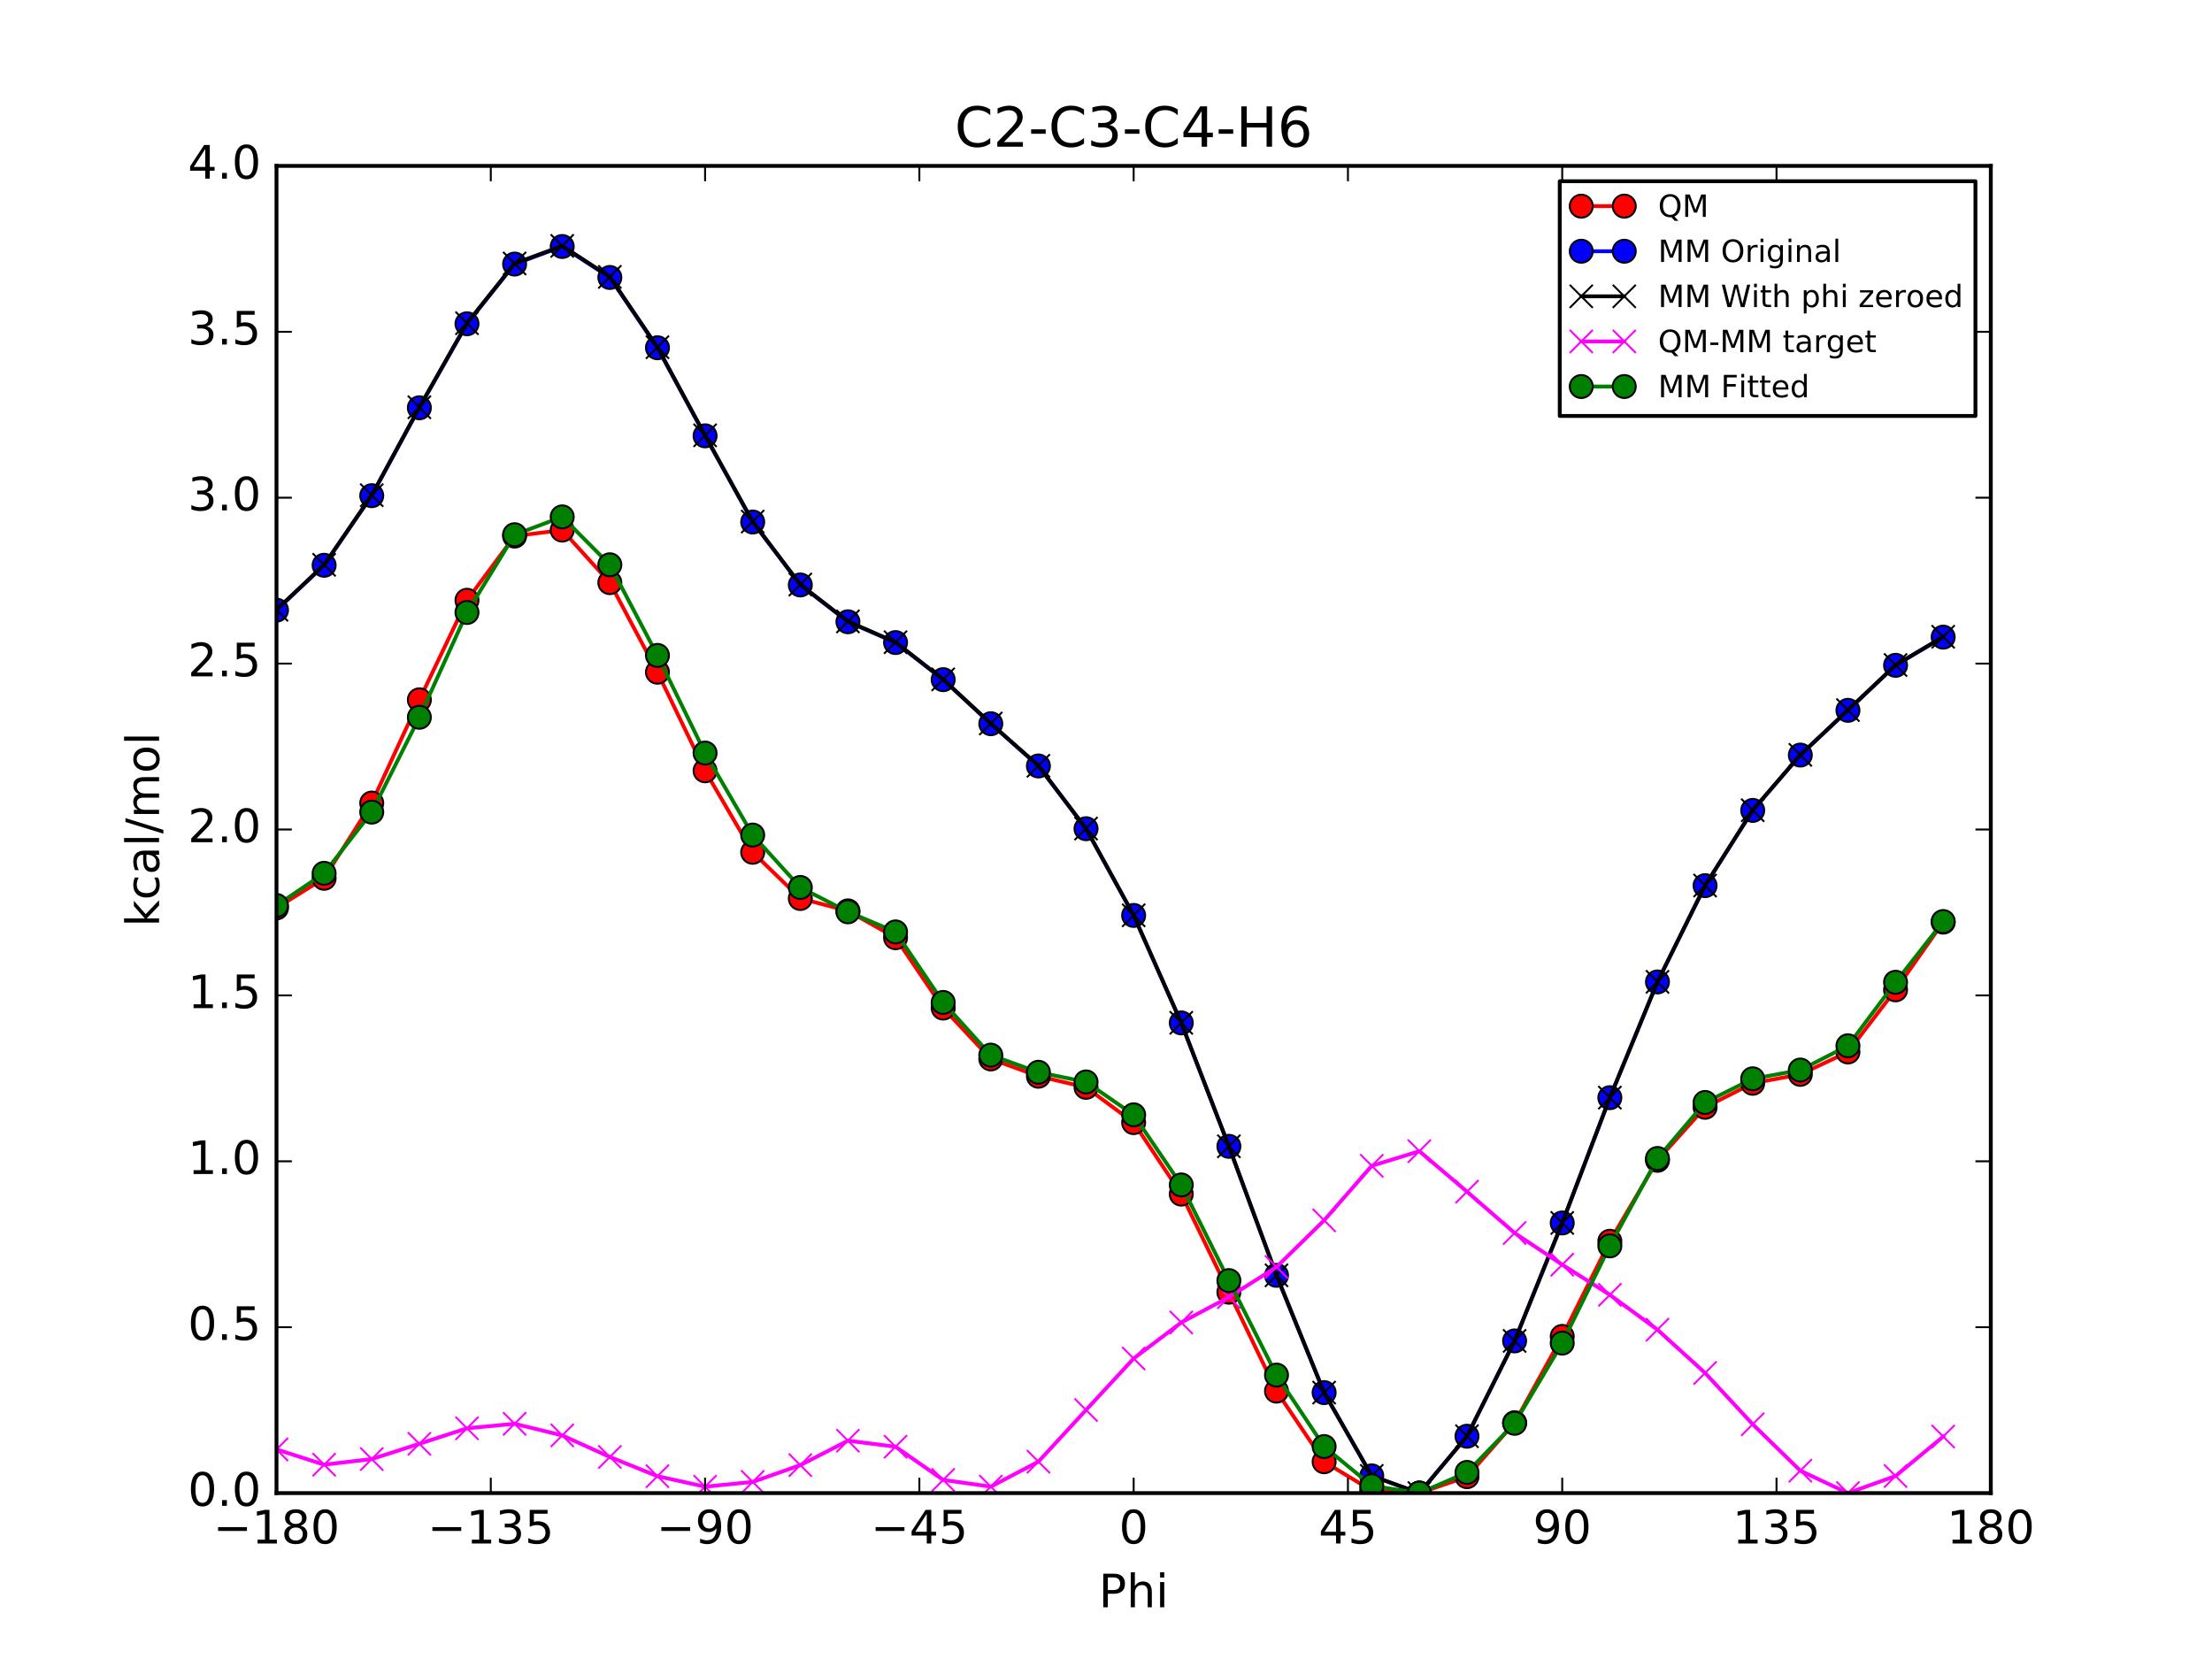 <?xml version="1.0" encoding="utf-8" standalone="no"?>
<!DOCTYPE svg PUBLIC "-//W3C//DTD SVG 1.1//EN"
  "http://www.w3.org/Graphics/SVG/1.1/DTD/svg11.dtd">
<!-- Created with matplotlib (http://matplotlib.org/) -->
<svg height="432pt" version="1.1" viewBox="0 0 576 432" width="576pt" xmlns="http://www.w3.org/2000/svg" xmlns:xlink="http://www.w3.org/1999/xlink">
 <defs>
  <style type="text/css">
*{stroke-linecap:butt;stroke-linejoin:round;stroke-miterlimit:100000;}
  </style>
 </defs>
 <g id="figure_1">
  <g id="patch_1">
   <path d="M 0 432 
L 576 432 
L 576 0 
L 0 0 
z
" style="fill:#ffffff;"/>
  </g>
  <g id="axes_1">
   <g id="patch_2">
    <path d="M 72 388.8 
L 518.4 388.8 
L 518.4 43.2 
L 72 43.2 
z
" style="fill:#ffffff;"/>
   </g>
   <g id="line2d_1">
    <path clip-path="url(#p6857ada7e8)" d="M 71.999 236.424 
L 84.4 228.704 
L 96.8 209.115 
L 109.2 182.234 
L 121.6 156.31 
L 134 139.591 
L 146.4 138.034 
L 158.8 151.715 
L 171.2 175.04 
L 183.6 200.711 
L 196 221.931 
L 208.4 233.958 
L 220.8 237.19 
L 233.2 244.181 
L 245.6 262.503 
L 258 275.743 
L 270.4 280.246 
L 282.8 283.141 
L 295.199 292.324 
L 307.6 310.942 
L 320 336.484 
L 332.4 362.245 
L 344.8 380.635 
L 357.2 388.127 
L 369.6 388.8 
L 382 384.526 
L 394.4 370.476 
L 406.8 347.998 
L 419.2 323.221 
L 431.6 302.143 
L 444 288.335 
L 456.4 282.082 
L 468.8 279.761 
L 481.2 273.932 
L 493.6 257.753 
L 506 240.118 
" style="fill:none;stroke:#ff0000;stroke-linecap:square;"/>
    <defs>
     <path d="M 0 3 
C 0.796 3 1.559 2.684 2.121 2.121 
C 2.684 1.559 3 0.796 3 0 
C 3 -0.796 2.684 -1.559 2.121 -2.121 
C 1.559 -2.684 0.796 -3 0 -3 
C -0.796 -3 -1.559 -2.684 -2.121 -2.121 
C -2.684 -1.559 -3 -0.796 -3 0 
C -3 0.796 -2.684 1.559 -2.121 2.121 
C -1.559 2.684 -0.796 3 0 3 
z
" id="m12af36d424" style="stroke:#000000;stroke-width:0.5;"/>
    </defs>
    <g clip-path="url(#p6857ada7e8)">
     <use style="fill:#ff0000;stroke:#000000;stroke-width:0.5;" x="71.999" xlink:href="#m12af36d424" y="236.424"/>
     <use style="fill:#ff0000;stroke:#000000;stroke-width:0.5;" x="84.4" xlink:href="#m12af36d424" y="228.704"/>
     <use style="fill:#ff0000;stroke:#000000;stroke-width:0.5;" x="96.8" xlink:href="#m12af36d424" y="209.115"/>
     <use style="fill:#ff0000;stroke:#000000;stroke-width:0.5;" x="109.2" xlink:href="#m12af36d424" y="182.234"/>
     <use style="fill:#ff0000;stroke:#000000;stroke-width:0.5;" x="121.6" xlink:href="#m12af36d424" y="156.31"/>
     <use style="fill:#ff0000;stroke:#000000;stroke-width:0.5;" x="134" xlink:href="#m12af36d424" y="139.591"/>
     <use style="fill:#ff0000;stroke:#000000;stroke-width:0.5;" x="146.4" xlink:href="#m12af36d424" y="138.034"/>
     <use style="fill:#ff0000;stroke:#000000;stroke-width:0.5;" x="158.8" xlink:href="#m12af36d424" y="151.715"/>
     <use style="fill:#ff0000;stroke:#000000;stroke-width:0.5;" x="171.2" xlink:href="#m12af36d424" y="175.04"/>
     <use style="fill:#ff0000;stroke:#000000;stroke-width:0.5;" x="183.6" xlink:href="#m12af36d424" y="200.711"/>
     <use style="fill:#ff0000;stroke:#000000;stroke-width:0.5;" x="196" xlink:href="#m12af36d424" y="221.931"/>
     <use style="fill:#ff0000;stroke:#000000;stroke-width:0.5;" x="208.4" xlink:href="#m12af36d424" y="233.958"/>
     <use style="fill:#ff0000;stroke:#000000;stroke-width:0.5;" x="220.8" xlink:href="#m12af36d424" y="237.19"/>
     <use style="fill:#ff0000;stroke:#000000;stroke-width:0.5;" x="233.2" xlink:href="#m12af36d424" y="244.181"/>
     <use style="fill:#ff0000;stroke:#000000;stroke-width:0.5;" x="245.6" xlink:href="#m12af36d424" y="262.503"/>
     <use style="fill:#ff0000;stroke:#000000;stroke-width:0.5;" x="258" xlink:href="#m12af36d424" y="275.743"/>
     <use style="fill:#ff0000;stroke:#000000;stroke-width:0.5;" x="270.4" xlink:href="#m12af36d424" y="280.246"/>
     <use style="fill:#ff0000;stroke:#000000;stroke-width:0.5;" x="282.8" xlink:href="#m12af36d424" y="283.141"/>
     <use style="fill:#ff0000;stroke:#000000;stroke-width:0.5;" x="295.199" xlink:href="#m12af36d424" y="292.324"/>
     <use style="fill:#ff0000;stroke:#000000;stroke-width:0.5;" x="307.6" xlink:href="#m12af36d424" y="310.942"/>
     <use style="fill:#ff0000;stroke:#000000;stroke-width:0.5;" x="320" xlink:href="#m12af36d424" y="336.484"/>
     <use style="fill:#ff0000;stroke:#000000;stroke-width:0.5;" x="332.4" xlink:href="#m12af36d424" y="362.245"/>
     <use style="fill:#ff0000;stroke:#000000;stroke-width:0.5;" x="344.8" xlink:href="#m12af36d424" y="380.635"/>
     <use style="fill:#ff0000;stroke:#000000;stroke-width:0.5;" x="357.2" xlink:href="#m12af36d424" y="388.127"/>
     <use style="fill:#ff0000;stroke:#000000;stroke-width:0.5;" x="369.6" xlink:href="#m12af36d424" y="388.8"/>
     <use style="fill:#ff0000;stroke:#000000;stroke-width:0.5;" x="382" xlink:href="#m12af36d424" y="384.526"/>
     <use style="fill:#ff0000;stroke:#000000;stroke-width:0.5;" x="394.4" xlink:href="#m12af36d424" y="370.476"/>
     <use style="fill:#ff0000;stroke:#000000;stroke-width:0.5;" x="406.8" xlink:href="#m12af36d424" y="347.998"/>
     <use style="fill:#ff0000;stroke:#000000;stroke-width:0.5;" x="419.2" xlink:href="#m12af36d424" y="323.221"/>
     <use style="fill:#ff0000;stroke:#000000;stroke-width:0.5;" x="431.6" xlink:href="#m12af36d424" y="302.143"/>
     <use style="fill:#ff0000;stroke:#000000;stroke-width:0.5;" x="444" xlink:href="#m12af36d424" y="288.335"/>
     <use style="fill:#ff0000;stroke:#000000;stroke-width:0.5;" x="456.4" xlink:href="#m12af36d424" y="282.082"/>
     <use style="fill:#ff0000;stroke:#000000;stroke-width:0.5;" x="468.8" xlink:href="#m12af36d424" y="279.761"/>
     <use style="fill:#ff0000;stroke:#000000;stroke-width:0.5;" x="481.2" xlink:href="#m12af36d424" y="273.932"/>
     <use style="fill:#ff0000;stroke:#000000;stroke-width:0.5;" x="493.6" xlink:href="#m12af36d424" y="257.753"/>
     <use style="fill:#ff0000;stroke:#000000;stroke-width:0.5;" x="506" xlink:href="#m12af36d424" y="240.118"/>
    </g>
   </g>
   <g id="line2d_2">
    <path clip-path="url(#p6857ada7e8)" d="M 71.999 158.877 
L 84.4 147.194 
L 96.8 129.076 
L 109.2 106.185 
L 121.6 84.309 
L 134 68.763 
L 146.4 64.187 
L 158.8 72.25 
L 171.2 90.557 
L 183.6 113.489 
L 196 135.933 
L 208.4 152.324 
L 220.8 161.91 
L 233.2 167.32 
L 245.6 176.982 
L 258 188.457 
L 270.4 199.457 
L 282.8 215.797 
L 295.199 238.377 
L 307.6 266.362 
L 320 298.502 
L 332.4 332.095 
L 344.8 362.63 
L 357.2 384.318 
L 369.6 388.8 
L 382 373.989 
L 394.4 349.173 
L 406.8 318.459 
L 419.2 285.837 
L 431.6 255.695 
L 444 230.623 
L 456.4 211.028 
L 468.8 196.623 
L 481.2 184.969 
L 493.6 173.248 
L 506 165.907 
" style="fill:none;stroke:#0000ff;stroke-linecap:square;"/>
    <defs>
     <path d="M 0 3 
C 0.796 3 1.559 2.684 2.121 2.121 
C 2.684 1.559 3 0.796 3 0 
C 3 -0.796 2.684 -1.559 2.121 -2.121 
C 1.559 -2.684 0.796 -3 0 -3 
C -0.796 -3 -1.559 -2.684 -2.121 -2.121 
C -2.684 -1.559 -3 -0.796 -3 0 
C -3 0.796 -2.684 1.559 -2.121 2.121 
C -1.559 2.684 -0.796 3 0 3 
z
" id="m4857d97aee" style="stroke:#000000;stroke-width:0.5;"/>
    </defs>
    <g clip-path="url(#p6857ada7e8)">
     <use style="fill:#0000ff;stroke:#000000;stroke-width:0.5;" x="71.999" xlink:href="#m4857d97aee" y="158.877"/>
     <use style="fill:#0000ff;stroke:#000000;stroke-width:0.5;" x="84.4" xlink:href="#m4857d97aee" y="147.194"/>
     <use style="fill:#0000ff;stroke:#000000;stroke-width:0.5;" x="96.8" xlink:href="#m4857d97aee" y="129.076"/>
     <use style="fill:#0000ff;stroke:#000000;stroke-width:0.5;" x="109.2" xlink:href="#m4857d97aee" y="106.185"/>
     <use style="fill:#0000ff;stroke:#000000;stroke-width:0.5;" x="121.6" xlink:href="#m4857d97aee" y="84.309"/>
     <use style="fill:#0000ff;stroke:#000000;stroke-width:0.5;" x="134" xlink:href="#m4857d97aee" y="68.763"/>
     <use style="fill:#0000ff;stroke:#000000;stroke-width:0.5;" x="146.4" xlink:href="#m4857d97aee" y="64.187"/>
     <use style="fill:#0000ff;stroke:#000000;stroke-width:0.5;" x="158.8" xlink:href="#m4857d97aee" y="72.25"/>
     <use style="fill:#0000ff;stroke:#000000;stroke-width:0.5;" x="171.2" xlink:href="#m4857d97aee" y="90.557"/>
     <use style="fill:#0000ff;stroke:#000000;stroke-width:0.5;" x="183.6" xlink:href="#m4857d97aee" y="113.489"/>
     <use style="fill:#0000ff;stroke:#000000;stroke-width:0.5;" x="196" xlink:href="#m4857d97aee" y="135.933"/>
     <use style="fill:#0000ff;stroke:#000000;stroke-width:0.5;" x="208.4" xlink:href="#m4857d97aee" y="152.324"/>
     <use style="fill:#0000ff;stroke:#000000;stroke-width:0.5;" x="220.8" xlink:href="#m4857d97aee" y="161.91"/>
     <use style="fill:#0000ff;stroke:#000000;stroke-width:0.5;" x="233.2" xlink:href="#m4857d97aee" y="167.32"/>
     <use style="fill:#0000ff;stroke:#000000;stroke-width:0.5;" x="245.6" xlink:href="#m4857d97aee" y="176.982"/>
     <use style="fill:#0000ff;stroke:#000000;stroke-width:0.5;" x="258" xlink:href="#m4857d97aee" y="188.457"/>
     <use style="fill:#0000ff;stroke:#000000;stroke-width:0.5;" x="270.4" xlink:href="#m4857d97aee" y="199.457"/>
     <use style="fill:#0000ff;stroke:#000000;stroke-width:0.5;" x="282.8" xlink:href="#m4857d97aee" y="215.797"/>
     <use style="fill:#0000ff;stroke:#000000;stroke-width:0.5;" x="295.199" xlink:href="#m4857d97aee" y="238.377"/>
     <use style="fill:#0000ff;stroke:#000000;stroke-width:0.5;" x="307.6" xlink:href="#m4857d97aee" y="266.362"/>
     <use style="fill:#0000ff;stroke:#000000;stroke-width:0.5;" x="320" xlink:href="#m4857d97aee" y="298.502"/>
     <use style="fill:#0000ff;stroke:#000000;stroke-width:0.5;" x="332.4" xlink:href="#m4857d97aee" y="332.095"/>
     <use style="fill:#0000ff;stroke:#000000;stroke-width:0.5;" x="344.8" xlink:href="#m4857d97aee" y="362.63"/>
     <use style="fill:#0000ff;stroke:#000000;stroke-width:0.5;" x="357.2" xlink:href="#m4857d97aee" y="384.318"/>
     <use style="fill:#0000ff;stroke:#000000;stroke-width:0.5;" x="369.6" xlink:href="#m4857d97aee" y="388.8"/>
     <use style="fill:#0000ff;stroke:#000000;stroke-width:0.5;" x="382" xlink:href="#m4857d97aee" y="373.989"/>
     <use style="fill:#0000ff;stroke:#000000;stroke-width:0.5;" x="394.4" xlink:href="#m4857d97aee" y="349.173"/>
     <use style="fill:#0000ff;stroke:#000000;stroke-width:0.5;" x="406.8" xlink:href="#m4857d97aee" y="318.459"/>
     <use style="fill:#0000ff;stroke:#000000;stroke-width:0.5;" x="419.2" xlink:href="#m4857d97aee" y="285.837"/>
     <use style="fill:#0000ff;stroke:#000000;stroke-width:0.5;" x="431.6" xlink:href="#m4857d97aee" y="255.695"/>
     <use style="fill:#0000ff;stroke:#000000;stroke-width:0.5;" x="444" xlink:href="#m4857d97aee" y="230.623"/>
     <use style="fill:#0000ff;stroke:#000000;stroke-width:0.5;" x="456.4" xlink:href="#m4857d97aee" y="211.028"/>
     <use style="fill:#0000ff;stroke:#000000;stroke-width:0.5;" x="468.8" xlink:href="#m4857d97aee" y="196.623"/>
     <use style="fill:#0000ff;stroke:#000000;stroke-width:0.5;" x="481.2" xlink:href="#m4857d97aee" y="184.969"/>
     <use style="fill:#0000ff;stroke:#000000;stroke-width:0.5;" x="493.6" xlink:href="#m4857d97aee" y="173.248"/>
     <use style="fill:#0000ff;stroke:#000000;stroke-width:0.5;" x="506" xlink:href="#m4857d97aee" y="165.907"/>
    </g>
   </g>
   <g id="line2d_3">
    <path clip-path="url(#p6857ada7e8)" d="M 71.999 158.771 
L 84.4 147.075 
L 96.8 128.946 
L 109.2 106.044 
L 121.6 84.158 
L 134 68.607 
L 146.4 64.031 
L 158.8 72.098 
L 171.2 90.412 
L 183.6 113.355 
L 196 135.81 
L 208.4 152.212 
L 220.8 161.808 
L 233.2 167.229 
L 245.6 176.905 
L 258 188.392 
L 270.4 199.402 
L 282.8 215.751 
L 295.199 238.341 
L 307.6 266.338 
L 320 298.488 
L 332.4 332.089 
L 344.8 362.63 
L 357.2 384.318 
L 369.6 388.8 
L 382 373.988 
L 394.4 349.168 
L 406.8 318.447 
L 419.2 285.817 
L 431.6 255.665 
L 444 230.584 
L 456.4 210.98 
L 468.8 196.566 
L 481.2 184.902 
L 493.6 173.168 
L 506 165.813 
" style="fill:none;stroke:#000000;stroke-linecap:square;"/>
    <defs>
     <path d="M -3 3 
L 3 -3 
M -3 -3 
L 3 3 
" id="mc9aec2f79c" style="stroke:#000000;stroke-width:0.5;"/>
    </defs>
    <g clip-path="url(#p6857ada7e8)">
     <use style="stroke:#000000;stroke-width:0.5;" x="71.999" xlink:href="#mc9aec2f79c" y="158.771"/>
     <use style="stroke:#000000;stroke-width:0.5;" x="84.4" xlink:href="#mc9aec2f79c" y="147.075"/>
     <use style="stroke:#000000;stroke-width:0.5;" x="96.8" xlink:href="#mc9aec2f79c" y="128.946"/>
     <use style="stroke:#000000;stroke-width:0.5;" x="109.2" xlink:href="#mc9aec2f79c" y="106.044"/>
     <use style="stroke:#000000;stroke-width:0.5;" x="121.6" xlink:href="#mc9aec2f79c" y="84.158"/>
     <use style="stroke:#000000;stroke-width:0.5;" x="134" xlink:href="#mc9aec2f79c" y="68.607"/>
     <use style="stroke:#000000;stroke-width:0.5;" x="146.4" xlink:href="#mc9aec2f79c" y="64.031"/>
     <use style="stroke:#000000;stroke-width:0.5;" x="158.8" xlink:href="#mc9aec2f79c" y="72.098"/>
     <use style="stroke:#000000;stroke-width:0.5;" x="171.2" xlink:href="#mc9aec2f79c" y="90.412"/>
     <use style="stroke:#000000;stroke-width:0.5;" x="183.6" xlink:href="#mc9aec2f79c" y="113.355"/>
     <use style="stroke:#000000;stroke-width:0.5;" x="196" xlink:href="#mc9aec2f79c" y="135.81"/>
     <use style="stroke:#000000;stroke-width:0.5;" x="208.4" xlink:href="#mc9aec2f79c" y="152.212"/>
     <use style="stroke:#000000;stroke-width:0.5;" x="220.8" xlink:href="#mc9aec2f79c" y="161.808"/>
     <use style="stroke:#000000;stroke-width:0.5;" x="233.2" xlink:href="#mc9aec2f79c" y="167.229"/>
     <use style="stroke:#000000;stroke-width:0.5;" x="245.6" xlink:href="#mc9aec2f79c" y="176.905"/>
     <use style="stroke:#000000;stroke-width:0.5;" x="258" xlink:href="#mc9aec2f79c" y="188.392"/>
     <use style="stroke:#000000;stroke-width:0.5;" x="270.4" xlink:href="#mc9aec2f79c" y="199.402"/>
     <use style="stroke:#000000;stroke-width:0.5;" x="282.8" xlink:href="#mc9aec2f79c" y="215.751"/>
     <use style="stroke:#000000;stroke-width:0.5;" x="295.199" xlink:href="#mc9aec2f79c" y="238.341"/>
     <use style="stroke:#000000;stroke-width:0.5;" x="307.6" xlink:href="#mc9aec2f79c" y="266.338"/>
     <use style="stroke:#000000;stroke-width:0.5;" x="320" xlink:href="#mc9aec2f79c" y="298.488"/>
     <use style="stroke:#000000;stroke-width:0.5;" x="332.4" xlink:href="#mc9aec2f79c" y="332.089"/>
     <use style="stroke:#000000;stroke-width:0.5;" x="344.8" xlink:href="#mc9aec2f79c" y="362.63"/>
     <use style="stroke:#000000;stroke-width:0.5;" x="357.2" xlink:href="#mc9aec2f79c" y="384.318"/>
     <use style="stroke:#000000;stroke-width:0.5;" x="369.6" xlink:href="#mc9aec2f79c" y="388.8"/>
     <use style="stroke:#000000;stroke-width:0.5;" x="382" xlink:href="#mc9aec2f79c" y="373.988"/>
     <use style="stroke:#000000;stroke-width:0.5;" x="394.4" xlink:href="#mc9aec2f79c" y="349.168"/>
     <use style="stroke:#000000;stroke-width:0.5;" x="406.8" xlink:href="#mc9aec2f79c" y="318.447"/>
     <use style="stroke:#000000;stroke-width:0.5;" x="419.2" xlink:href="#mc9aec2f79c" y="285.817"/>
     <use style="stroke:#000000;stroke-width:0.5;" x="431.6" xlink:href="#mc9aec2f79c" y="255.665"/>
     <use style="stroke:#000000;stroke-width:0.5;" x="444" xlink:href="#mc9aec2f79c" y="230.584"/>
     <use style="stroke:#000000;stroke-width:0.5;" x="456.4" xlink:href="#mc9aec2f79c" y="210.98"/>
     <use style="stroke:#000000;stroke-width:0.5;" x="468.8" xlink:href="#mc9aec2f79c" y="196.566"/>
     <use style="stroke:#000000;stroke-width:0.5;" x="481.2" xlink:href="#mc9aec2f79c" y="184.902"/>
     <use style="stroke:#000000;stroke-width:0.5;" x="493.6" xlink:href="#mc9aec2f79c" y="173.168"/>
     <use style="stroke:#000000;stroke-width:0.5;" x="506" xlink:href="#mc9aec2f79c" y="165.813"/>
    </g>
   </g>
   <g id="line2d_4">
    <path clip-path="url(#p6857ada7e8)" d="M 71.999 377.423 
L 84.4 381.399 
L 96.8 379.939 
L 109.2 375.961 
L 121.6 371.922 
L 134 370.753 
L 146.4 373.773 
L 158.8 379.387 
L 171.2 384.398 
L 183.6 387.126 
L 196 385.89 
L 208.4 381.516 
L 220.8 375.153 
L 233.2 376.722 
L 245.6 385.367 
L 258 387.121 
L 270.4 380.614 
L 282.8 367.16 
L 295.199 353.752 
L 307.6 344.375 
L 320 337.766 
L 332.4 329.926 
L 344.8 317.775 
L 357.2 303.579 
L 369.6 299.77 
L 382 310.308 
L 394.4 321.078 
L 406.8 329.321 
L 419.2 337.174 
L 431.6 346.249 
L 444 357.522 
L 456.4 370.872 
L 468.8 382.965 
L 481.2 388.8 
L 493.6 384.355 
L 506 374.075 
" style="fill:none;stroke:#ff00ff;stroke-linecap:square;"/>
    <defs>
     <path d="M -3 3 
L 3 -3 
M -3 -3 
L 3 3 
" id="m378af81db6" style="stroke:#ff00ff;stroke-width:0.5;"/>
    </defs>
    <g clip-path="url(#p6857ada7e8)">
     <use style="fill:#ff00ff;stroke:#ff00ff;stroke-width:0.5;" x="71.999" xlink:href="#m378af81db6" y="377.423"/>
     <use style="fill:#ff00ff;stroke:#ff00ff;stroke-width:0.5;" x="84.4" xlink:href="#m378af81db6" y="381.399"/>
     <use style="fill:#ff00ff;stroke:#ff00ff;stroke-width:0.5;" x="96.8" xlink:href="#m378af81db6" y="379.939"/>
     <use style="fill:#ff00ff;stroke:#ff00ff;stroke-width:0.5;" x="109.2" xlink:href="#m378af81db6" y="375.961"/>
     <use style="fill:#ff00ff;stroke:#ff00ff;stroke-width:0.5;" x="121.6" xlink:href="#m378af81db6" y="371.922"/>
     <use style="fill:#ff00ff;stroke:#ff00ff;stroke-width:0.5;" x="134" xlink:href="#m378af81db6" y="370.753"/>
     <use style="fill:#ff00ff;stroke:#ff00ff;stroke-width:0.5;" x="146.4" xlink:href="#m378af81db6" y="373.773"/>
     <use style="fill:#ff00ff;stroke:#ff00ff;stroke-width:0.5;" x="158.8" xlink:href="#m378af81db6" y="379.387"/>
     <use style="fill:#ff00ff;stroke:#ff00ff;stroke-width:0.5;" x="171.2" xlink:href="#m378af81db6" y="384.398"/>
     <use style="fill:#ff00ff;stroke:#ff00ff;stroke-width:0.5;" x="183.6" xlink:href="#m378af81db6" y="387.126"/>
     <use style="fill:#ff00ff;stroke:#ff00ff;stroke-width:0.5;" x="196" xlink:href="#m378af81db6" y="385.89"/>
     <use style="fill:#ff00ff;stroke:#ff00ff;stroke-width:0.5;" x="208.4" xlink:href="#m378af81db6" y="381.516"/>
     <use style="fill:#ff00ff;stroke:#ff00ff;stroke-width:0.5;" x="220.8" xlink:href="#m378af81db6" y="375.153"/>
     <use style="fill:#ff00ff;stroke:#ff00ff;stroke-width:0.5;" x="233.2" xlink:href="#m378af81db6" y="376.722"/>
     <use style="fill:#ff00ff;stroke:#ff00ff;stroke-width:0.5;" x="245.6" xlink:href="#m378af81db6" y="385.367"/>
     <use style="fill:#ff00ff;stroke:#ff00ff;stroke-width:0.5;" x="258" xlink:href="#m378af81db6" y="387.121"/>
     <use style="fill:#ff00ff;stroke:#ff00ff;stroke-width:0.5;" x="270.4" xlink:href="#m378af81db6" y="380.614"/>
     <use style="fill:#ff00ff;stroke:#ff00ff;stroke-width:0.5;" x="282.8" xlink:href="#m378af81db6" y="367.16"/>
     <use style="fill:#ff00ff;stroke:#ff00ff;stroke-width:0.5;" x="295.199" xlink:href="#m378af81db6" y="353.752"/>
     <use style="fill:#ff00ff;stroke:#ff00ff;stroke-width:0.5;" x="307.6" xlink:href="#m378af81db6" y="344.375"/>
     <use style="fill:#ff00ff;stroke:#ff00ff;stroke-width:0.5;" x="320" xlink:href="#m378af81db6" y="337.766"/>
     <use style="fill:#ff00ff;stroke:#ff00ff;stroke-width:0.5;" x="332.4" xlink:href="#m378af81db6" y="329.926"/>
     <use style="fill:#ff00ff;stroke:#ff00ff;stroke-width:0.5;" x="344.8" xlink:href="#m378af81db6" y="317.775"/>
     <use style="fill:#ff00ff;stroke:#ff00ff;stroke-width:0.5;" x="357.2" xlink:href="#m378af81db6" y="303.579"/>
     <use style="fill:#ff00ff;stroke:#ff00ff;stroke-width:0.5;" x="369.6" xlink:href="#m378af81db6" y="299.77"/>
     <use style="fill:#ff00ff;stroke:#ff00ff;stroke-width:0.5;" x="382" xlink:href="#m378af81db6" y="310.308"/>
     <use style="fill:#ff00ff;stroke:#ff00ff;stroke-width:0.5;" x="394.4" xlink:href="#m378af81db6" y="321.078"/>
     <use style="fill:#ff00ff;stroke:#ff00ff;stroke-width:0.5;" x="406.8" xlink:href="#m378af81db6" y="329.321"/>
     <use style="fill:#ff00ff;stroke:#ff00ff;stroke-width:0.5;" x="419.2" xlink:href="#m378af81db6" y="337.174"/>
     <use style="fill:#ff00ff;stroke:#ff00ff;stroke-width:0.5;" x="431.6" xlink:href="#m378af81db6" y="346.249"/>
     <use style="fill:#ff00ff;stroke:#ff00ff;stroke-width:0.5;" x="444" xlink:href="#m378af81db6" y="357.522"/>
     <use style="fill:#ff00ff;stroke:#ff00ff;stroke-width:0.5;" x="456.4" xlink:href="#m378af81db6" y="370.872"/>
     <use style="fill:#ff00ff;stroke:#ff00ff;stroke-width:0.5;" x="468.8" xlink:href="#m378af81db6" y="382.965"/>
     <use style="fill:#ff00ff;stroke:#ff00ff;stroke-width:0.5;" x="481.2" xlink:href="#m378af81db6" y="388.8"/>
     <use style="fill:#ff00ff;stroke:#ff00ff;stroke-width:0.5;" x="493.6" xlink:href="#m378af81db6" y="384.355"/>
     <use style="fill:#ff00ff;stroke:#ff00ff;stroke-width:0.5;" x="506" xlink:href="#m378af81db6" y="374.075"/>
    </g>
   </g>
   <g id="line2d_5">
    <path clip-path="url(#p6857ada7e8)" d="M 71.999 235.776 
L 84.4 227.408 
L 96.8 211.474 
L 109.2 186.777 
L 121.6 159.484 
L 134 139.24 
L 146.4 134.596 
L 158.8 147.068 
L 171.2 170.668 
L 183.6 196.093 
L 196 217.448 
L 208.4 231.095 
L 220.8 237.437 
L 233.2 242.666 
L 245.6 261.031 
L 258 274.755 
L 270.4 279.216 
L 282.8 281.733 
L 295.199 290.3 
L 307.6 308.556 
L 320 333.46 
L 332.4 358.072 
L 344.8 376.684 
L 357.2 386.89 
L 369.6 388.8 
L 382 383.414 
L 394.4 370.622 
L 406.8 349.739 
L 419.2 324.425 
L 431.6 301.664 
L 444 287.077 
L 456.4 280.919 
L 468.8 278.637 
L 481.2 272.316 
L 493.6 255.784 
L 506 239.967 
" style="fill:none;stroke:#008000;stroke-linecap:square;"/>
    <defs>
     <path d="M 0 3 
C 0.796 3 1.559 2.684 2.121 2.121 
C 2.684 1.559 3 0.796 3 0 
C 3 -0.796 2.684 -1.559 2.121 -2.121 
C 1.559 -2.684 0.796 -3 0 -3 
C -0.796 -3 -1.559 -2.684 -2.121 -2.121 
C -2.684 -1.559 -3 -0.796 -3 0 
C -3 0.796 -2.684 1.559 -2.121 2.121 
C -1.559 2.684 -0.796 3 0 3 
z
" id="m3c96feff74" style="stroke:#000000;stroke-width:0.5;"/>
    </defs>
    <g clip-path="url(#p6857ada7e8)">
     <use style="fill:#008000;stroke:#000000;stroke-width:0.5;" x="71.999" xlink:href="#m3c96feff74" y="235.776"/>
     <use style="fill:#008000;stroke:#000000;stroke-width:0.5;" x="84.4" xlink:href="#m3c96feff74" y="227.408"/>
     <use style="fill:#008000;stroke:#000000;stroke-width:0.5;" x="96.8" xlink:href="#m3c96feff74" y="211.474"/>
     <use style="fill:#008000;stroke:#000000;stroke-width:0.5;" x="109.2" xlink:href="#m3c96feff74" y="186.777"/>
     <use style="fill:#008000;stroke:#000000;stroke-width:0.5;" x="121.6" xlink:href="#m3c96feff74" y="159.484"/>
     <use style="fill:#008000;stroke:#000000;stroke-width:0.5;" x="134" xlink:href="#m3c96feff74" y="139.24"/>
     <use style="fill:#008000;stroke:#000000;stroke-width:0.5;" x="146.4" xlink:href="#m3c96feff74" y="134.596"/>
     <use style="fill:#008000;stroke:#000000;stroke-width:0.5;" x="158.8" xlink:href="#m3c96feff74" y="147.068"/>
     <use style="fill:#008000;stroke:#000000;stroke-width:0.5;" x="171.2" xlink:href="#m3c96feff74" y="170.668"/>
     <use style="fill:#008000;stroke:#000000;stroke-width:0.5;" x="183.6" xlink:href="#m3c96feff74" y="196.093"/>
     <use style="fill:#008000;stroke:#000000;stroke-width:0.5;" x="196" xlink:href="#m3c96feff74" y="217.448"/>
     <use style="fill:#008000;stroke:#000000;stroke-width:0.5;" x="208.4" xlink:href="#m3c96feff74" y="231.095"/>
     <use style="fill:#008000;stroke:#000000;stroke-width:0.5;" x="220.8" xlink:href="#m3c96feff74" y="237.437"/>
     <use style="fill:#008000;stroke:#000000;stroke-width:0.5;" x="233.2" xlink:href="#m3c96feff74" y="242.666"/>
     <use style="fill:#008000;stroke:#000000;stroke-width:0.5;" x="245.6" xlink:href="#m3c96feff74" y="261.031"/>
     <use style="fill:#008000;stroke:#000000;stroke-width:0.5;" x="258" xlink:href="#m3c96feff74" y="274.755"/>
     <use style="fill:#008000;stroke:#000000;stroke-width:0.5;" x="270.4" xlink:href="#m3c96feff74" y="279.216"/>
     <use style="fill:#008000;stroke:#000000;stroke-width:0.5;" x="282.8" xlink:href="#m3c96feff74" y="281.733"/>
     <use style="fill:#008000;stroke:#000000;stroke-width:0.5;" x="295.199" xlink:href="#m3c96feff74" y="290.3"/>
     <use style="fill:#008000;stroke:#000000;stroke-width:0.5;" x="307.6" xlink:href="#m3c96feff74" y="308.556"/>
     <use style="fill:#008000;stroke:#000000;stroke-width:0.5;" x="320" xlink:href="#m3c96feff74" y="333.46"/>
     <use style="fill:#008000;stroke:#000000;stroke-width:0.5;" x="332.4" xlink:href="#m3c96feff74" y="358.072"/>
     <use style="fill:#008000;stroke:#000000;stroke-width:0.5;" x="344.8" xlink:href="#m3c96feff74" y="376.684"/>
     <use style="fill:#008000;stroke:#000000;stroke-width:0.5;" x="357.2" xlink:href="#m3c96feff74" y="386.89"/>
     <use style="fill:#008000;stroke:#000000;stroke-width:0.5;" x="369.6" xlink:href="#m3c96feff74" y="388.8"/>
     <use style="fill:#008000;stroke:#000000;stroke-width:0.5;" x="382" xlink:href="#m3c96feff74" y="383.414"/>
     <use style="fill:#008000;stroke:#000000;stroke-width:0.5;" x="394.4" xlink:href="#m3c96feff74" y="370.622"/>
     <use style="fill:#008000;stroke:#000000;stroke-width:0.5;" x="406.8" xlink:href="#m3c96feff74" y="349.739"/>
     <use style="fill:#008000;stroke:#000000;stroke-width:0.5;" x="419.2" xlink:href="#m3c96feff74" y="324.425"/>
     <use style="fill:#008000;stroke:#000000;stroke-width:0.5;" x="431.6" xlink:href="#m3c96feff74" y="301.664"/>
     <use style="fill:#008000;stroke:#000000;stroke-width:0.5;" x="444" xlink:href="#m3c96feff74" y="287.077"/>
     <use style="fill:#008000;stroke:#000000;stroke-width:0.5;" x="456.4" xlink:href="#m3c96feff74" y="280.919"/>
     <use style="fill:#008000;stroke:#000000;stroke-width:0.5;" x="468.8" xlink:href="#m3c96feff74" y="278.637"/>
     <use style="fill:#008000;stroke:#000000;stroke-width:0.5;" x="481.2" xlink:href="#m3c96feff74" y="272.316"/>
     <use style="fill:#008000;stroke:#000000;stroke-width:0.5;" x="493.6" xlink:href="#m3c96feff74" y="255.784"/>
     <use style="fill:#008000;stroke:#000000;stroke-width:0.5;" x="506" xlink:href="#m3c96feff74" y="239.967"/>
    </g>
   </g>
   <g id="patch_3">
    <path d="M 72 43.2 
L 518.4 43.2 
" style="fill:none;stroke:#000000;stroke-linecap:square;stroke-linejoin:miter;"/>
   </g>
   <g id="patch_4">
    <path d="M 518.4 388.8 
L 518.4 43.2 
" style="fill:none;stroke:#000000;stroke-linecap:square;stroke-linejoin:miter;"/>
   </g>
   <g id="patch_5">
    <path d="M 72 388.8 
L 72 43.2 
" style="fill:none;stroke:#000000;stroke-linecap:square;stroke-linejoin:miter;"/>
   </g>
   <g id="patch_6">
    <path d="M 72 388.8 
L 518.4 388.8 
" style="fill:none;stroke:#000000;stroke-linecap:square;stroke-linejoin:miter;"/>
   </g>
   <g id="matplotlib.axis_1">
    <g id="xtick_1">
     <g id="line2d_6">
      <defs>
       <path d="M 0 0 
L 0 -4 
" id="mb0c92a8e16" style="stroke:#000000;stroke-width:0.5;"/>
      </defs>
      <g>
       <use style="stroke:#000000;stroke-width:0.5;" x="72.0" xlink:href="#mb0c92a8e16" y="388.8"/>
      </g>
     </g>
     <g id="line2d_7">
      <defs>
       <path d="M 0 0 
L 0 4 
" id="m1efdccd65a" style="stroke:#000000;stroke-width:0.5;"/>
      </defs>
      <g>
       <use style="stroke:#000000;stroke-width:0.5;" x="72.0" xlink:href="#m1efdccd65a" y="43.2"/>
      </g>
     </g>
     <g id="text_1">
      <!-- −180 -->
      <defs>
       <path d="M 10.594 35.5 
L 73.188 35.5 
L 73.188 27.203 
L 10.594 27.203 
z
" id="BitstreamVeraSans-Roman-2212"/>
       <path d="M 31.781 34.625 
Q 24.75 34.625 20.719 30.859 
Q 16.703 27.094 16.703 20.516 
Q 16.703 13.922 20.719 10.156 
Q 24.75 6.391 31.781 6.391 
Q 38.812 6.391 42.859 10.172 
Q 46.922 13.969 46.922 20.516 
Q 46.922 27.094 42.891 30.859 
Q 38.875 34.625 31.781 34.625 
M 21.922 38.812 
Q 15.578 40.375 12.031 44.719 
Q 8.5 49.078 8.5 55.328 
Q 8.5 64.062 14.719 69.141 
Q 20.953 74.219 31.781 74.219 
Q 42.672 74.219 48.875 69.141 
Q 55.078 64.062 55.078 55.328 
Q 55.078 49.078 51.531 44.719 
Q 48 40.375 41.703 38.812 
Q 48.828 37.156 52.797 32.312 
Q 56.781 27.484 56.781 20.516 
Q 56.781 9.906 50.312 4.234 
Q 43.844 -1.422 31.781 -1.422 
Q 19.734 -1.422 13.25 4.234 
Q 6.781 9.906 6.781 20.516 
Q 6.781 27.484 10.781 32.312 
Q 14.797 37.156 21.922 38.812 
M 18.312 54.391 
Q 18.312 48.734 21.844 45.562 
Q 25.391 42.391 31.781 42.391 
Q 38.141 42.391 41.719 45.562 
Q 45.312 48.734 45.312 54.391 
Q 45.312 60.062 41.719 63.234 
Q 38.141 66.406 31.781 66.406 
Q 25.391 66.406 21.844 63.234 
Q 18.312 60.062 18.312 54.391 
" id="BitstreamVeraSans-Roman-38"/>
       <path d="M 31.781 66.406 
Q 24.172 66.406 20.328 58.906 
Q 16.5 51.422 16.5 36.375 
Q 16.5 21.391 20.328 13.891 
Q 24.172 6.391 31.781 6.391 
Q 39.453 6.391 43.281 13.891 
Q 47.125 21.391 47.125 36.375 
Q 47.125 51.422 43.281 58.906 
Q 39.453 66.406 31.781 66.406 
M 31.781 74.219 
Q 44.047 74.219 50.516 64.516 
Q 56.984 54.828 56.984 36.375 
Q 56.984 17.969 50.516 8.266 
Q 44.047 -1.422 31.781 -1.422 
Q 19.531 -1.422 13.062 8.266 
Q 6.594 17.969 6.594 36.375 
Q 6.594 54.828 13.062 64.516 
Q 19.531 74.219 31.781 74.219 
" id="BitstreamVeraSans-Roman-30"/>
       <path d="M 12.406 8.297 
L 28.516 8.297 
L 28.516 63.922 
L 10.984 60.406 
L 10.984 69.391 
L 28.422 72.906 
L 38.281 72.906 
L 38.281 8.297 
L 54.391 8.297 
L 54.391 0 
L 12.406 0 
z
" id="BitstreamVeraSans-Roman-31"/>
      </defs>
      <g transform="translate(55.52 401.918)scale(0.12 -0.12)">
       <use xlink:href="#BitstreamVeraSans-Roman-2212"/>
       <use x="83.789" xlink:href="#BitstreamVeraSans-Roman-31"/>
       <use x="147.412" xlink:href="#BitstreamVeraSans-Roman-38"/>
       <use x="211.035" xlink:href="#BitstreamVeraSans-Roman-30"/>
      </g>
     </g>
    </g>
    <g id="xtick_2">
     <g id="line2d_8">
      <g>
       <use style="stroke:#000000;stroke-width:0.5;" x="127.8" xlink:href="#mb0c92a8e16" y="388.8"/>
      </g>
     </g>
     <g id="line2d_9">
      <g>
       <use style="stroke:#000000;stroke-width:0.5;" x="127.8" xlink:href="#m1efdccd65a" y="43.2"/>
      </g>
     </g>
     <g id="text_2">
      <!-- −135 -->
      <defs>
       <path d="M 40.578 39.312 
Q 47.656 37.797 51.625 33 
Q 55.609 28.219 55.609 21.188 
Q 55.609 10.406 48.188 4.484 
Q 40.766 -1.422 27.094 -1.422 
Q 22.516 -1.422 17.656 -0.516 
Q 12.797 0.391 7.625 2.203 
L 7.625 11.719 
Q 11.719 9.328 16.594 8.109 
Q 21.484 6.891 26.812 6.891 
Q 36.078 6.891 40.938 10.547 
Q 45.797 14.203 45.797 21.188 
Q 45.797 27.641 41.281 31.266 
Q 36.766 34.906 28.719 34.906 
L 20.219 34.906 
L 20.219 43.016 
L 29.109 43.016 
Q 36.375 43.016 40.234 45.922 
Q 44.094 48.828 44.094 54.297 
Q 44.094 59.906 40.109 62.906 
Q 36.141 65.922 28.719 65.922 
Q 24.656 65.922 20.016 65.031 
Q 15.375 64.156 9.812 62.312 
L 9.812 71.094 
Q 15.438 72.656 20.344 73.438 
Q 25.25 74.219 29.594 74.219 
Q 40.828 74.219 47.359 69.109 
Q 53.906 64.016 53.906 55.328 
Q 53.906 49.266 50.438 45.094 
Q 46.969 40.922 40.578 39.312 
" id="BitstreamVeraSans-Roman-33"/>
       <path d="M 10.797 72.906 
L 49.516 72.906 
L 49.516 64.594 
L 19.828 64.594 
L 19.828 46.734 
Q 21.969 47.469 24.109 47.828 
Q 26.266 48.188 28.422 48.188 
Q 40.625 48.188 47.75 41.5 
Q 54.891 34.812 54.891 23.391 
Q 54.891 11.625 47.562 5.094 
Q 40.234 -1.422 26.906 -1.422 
Q 22.312 -1.422 17.547 -0.641 
Q 12.797 0.141 7.719 1.703 
L 7.719 11.625 
Q 12.109 9.234 16.797 8.062 
Q 21.484 6.891 26.703 6.891 
Q 35.156 6.891 40.078 11.328 
Q 45.016 15.766 45.016 23.391 
Q 45.016 31 40.078 35.438 
Q 35.156 39.891 26.703 39.891 
Q 22.75 39.891 18.812 39.016 
Q 14.891 38.141 10.797 36.281 
z
" id="BitstreamVeraSans-Roman-35"/>
      </defs>
      <g transform="translate(111.32 401.918)scale(0.12 -0.12)">
       <use xlink:href="#BitstreamVeraSans-Roman-2212"/>
       <use x="83.789" xlink:href="#BitstreamVeraSans-Roman-31"/>
       <use x="147.412" xlink:href="#BitstreamVeraSans-Roman-33"/>
       <use x="211.035" xlink:href="#BitstreamVeraSans-Roman-35"/>
      </g>
     </g>
    </g>
    <g id="xtick_3">
     <g id="line2d_10">
      <g>
       <use style="stroke:#000000;stroke-width:0.5;" x="183.6" xlink:href="#mb0c92a8e16" y="388.8"/>
      </g>
     </g>
     <g id="line2d_11">
      <g>
       <use style="stroke:#000000;stroke-width:0.5;" x="183.6" xlink:href="#m1efdccd65a" y="43.2"/>
      </g>
     </g>
     <g id="text_3">
      <!-- −90 -->
      <defs>
       <path d="M 10.984 1.516 
L 10.984 10.5 
Q 14.703 8.734 18.5 7.812 
Q 22.312 6.891 25.984 6.891 
Q 35.75 6.891 40.891 13.453 
Q 46.047 20.016 46.781 33.406 
Q 43.953 29.203 39.594 26.953 
Q 35.25 24.703 29.984 24.703 
Q 19.047 24.703 12.672 31.312 
Q 6.297 37.938 6.297 49.422 
Q 6.297 60.641 12.938 67.422 
Q 19.578 74.219 30.609 74.219 
Q 43.266 74.219 49.922 64.516 
Q 56.594 54.828 56.594 36.375 
Q 56.594 19.141 48.406 8.859 
Q 40.234 -1.422 26.422 -1.422 
Q 22.703 -1.422 18.891 -0.688 
Q 15.094 0.047 10.984 1.516 
M 30.609 32.422 
Q 37.25 32.422 41.125 36.953 
Q 45.016 41.5 45.016 49.422 
Q 45.016 57.281 41.125 61.844 
Q 37.25 66.406 30.609 66.406 
Q 23.969 66.406 20.094 61.844 
Q 16.219 57.281 16.219 49.422 
Q 16.219 41.5 20.094 36.953 
Q 23.969 32.422 30.609 32.422 
" id="BitstreamVeraSans-Roman-39"/>
      </defs>
      <g transform="translate(170.937 401.918)scale(0.12 -0.12)">
       <use xlink:href="#BitstreamVeraSans-Roman-2212"/>
       <use x="83.789" xlink:href="#BitstreamVeraSans-Roman-39"/>
       <use x="147.412" xlink:href="#BitstreamVeraSans-Roman-30"/>
      </g>
     </g>
    </g>
    <g id="xtick_4">
     <g id="line2d_12">
      <g>
       <use style="stroke:#000000;stroke-width:0.5;" x="239.4" xlink:href="#mb0c92a8e16" y="388.8"/>
      </g>
     </g>
     <g id="line2d_13">
      <g>
       <use style="stroke:#000000;stroke-width:0.5;" x="239.4" xlink:href="#m1efdccd65a" y="43.2"/>
      </g>
     </g>
     <g id="text_4">
      <!-- −45 -->
      <defs>
       <path d="M 37.797 64.312 
L 12.891 25.391 
L 37.797 25.391 
z
M 35.203 72.906 
L 47.609 72.906 
L 47.609 25.391 
L 58.016 25.391 
L 58.016 17.188 
L 47.609 17.188 
L 47.609 0 
L 37.797 0 
L 37.797 17.188 
L 4.891 17.188 
L 4.891 26.703 
z
" id="BitstreamVeraSans-Roman-34"/>
      </defs>
      <g transform="translate(226.737 401.918)scale(0.12 -0.12)">
       <use xlink:href="#BitstreamVeraSans-Roman-2212"/>
       <use x="83.789" xlink:href="#BitstreamVeraSans-Roman-34"/>
       <use x="147.412" xlink:href="#BitstreamVeraSans-Roman-35"/>
      </g>
     </g>
    </g>
    <g id="xtick_5">
     <g id="line2d_14">
      <g>
       <use style="stroke:#000000;stroke-width:0.5;" x="295.2" xlink:href="#mb0c92a8e16" y="388.8"/>
      </g>
     </g>
     <g id="line2d_15">
      <g>
       <use style="stroke:#000000;stroke-width:0.5;" x="295.2" xlink:href="#m1efdccd65a" y="43.2"/>
      </g>
     </g>
     <g id="text_5">
      <!-- 0 -->
      <g transform="translate(291.382 401.918)scale(0.12 -0.12)">
       <use xlink:href="#BitstreamVeraSans-Roman-30"/>
      </g>
     </g>
    </g>
    <g id="xtick_6">
     <g id="line2d_16">
      <g>
       <use style="stroke:#000000;stroke-width:0.5;" x="351.0" xlink:href="#mb0c92a8e16" y="388.8"/>
      </g>
     </g>
     <g id="line2d_17">
      <g>
       <use style="stroke:#000000;stroke-width:0.5;" x="351.0" xlink:href="#m1efdccd65a" y="43.2"/>
      </g>
     </g>
     <g id="text_6">
      <!-- 45 -->
      <g transform="translate(343.365 401.918)scale(0.12 -0.12)">
       <use xlink:href="#BitstreamVeraSans-Roman-34"/>
       <use x="63.623" xlink:href="#BitstreamVeraSans-Roman-35"/>
      </g>
     </g>
    </g>
    <g id="xtick_7">
     <g id="line2d_18">
      <g>
       <use style="stroke:#000000;stroke-width:0.5;" x="406.8" xlink:href="#mb0c92a8e16" y="388.8"/>
      </g>
     </g>
     <g id="line2d_19">
      <g>
       <use style="stroke:#000000;stroke-width:0.5;" x="406.8" xlink:href="#m1efdccd65a" y="43.2"/>
      </g>
     </g>
     <g id="text_7">
      <!-- 90 -->
      <g transform="translate(399.165 401.918)scale(0.12 -0.12)">
       <use xlink:href="#BitstreamVeraSans-Roman-39"/>
       <use x="63.623" xlink:href="#BitstreamVeraSans-Roman-30"/>
      </g>
     </g>
    </g>
    <g id="xtick_8">
     <g id="line2d_20">
      <g>
       <use style="stroke:#000000;stroke-width:0.5;" x="462.6" xlink:href="#mb0c92a8e16" y="388.8"/>
      </g>
     </g>
     <g id="line2d_21">
      <g>
       <use style="stroke:#000000;stroke-width:0.5;" x="462.6" xlink:href="#m1efdccd65a" y="43.2"/>
      </g>
     </g>
     <g id="text_8">
      <!-- 135 -->
      <g transform="translate(451.147 401.918)scale(0.12 -0.12)">
       <use xlink:href="#BitstreamVeraSans-Roman-31"/>
       <use x="63.623" xlink:href="#BitstreamVeraSans-Roman-33"/>
       <use x="127.246" xlink:href="#BitstreamVeraSans-Roman-35"/>
      </g>
     </g>
    </g>
    <g id="xtick_9">
     <g id="line2d_22">
      <g>
       <use style="stroke:#000000;stroke-width:0.5;" x="518.4" xlink:href="#mb0c92a8e16" y="388.8"/>
      </g>
     </g>
     <g id="line2d_23">
      <g>
       <use style="stroke:#000000;stroke-width:0.5;" x="518.4" xlink:href="#m1efdccd65a" y="43.2"/>
      </g>
     </g>
     <g id="text_9">
      <!-- 180 -->
      <g transform="translate(506.947 401.918)scale(0.12 -0.12)">
       <use xlink:href="#BitstreamVeraSans-Roman-31"/>
       <use x="63.623" xlink:href="#BitstreamVeraSans-Roman-38"/>
       <use x="127.246" xlink:href="#BitstreamVeraSans-Roman-30"/>
      </g>
     </g>
    </g>
    <g id="text_10">
     <!-- Phi -->
     <defs>
      <path d="M 54.891 33.016 
L 54.891 0 
L 45.906 0 
L 45.906 32.719 
Q 45.906 40.484 42.875 44.328 
Q 39.844 48.188 33.797 48.188 
Q 26.516 48.188 22.312 43.547 
Q 18.109 38.922 18.109 30.906 
L 18.109 0 
L 9.078 0 
L 9.078 75.984 
L 18.109 75.984 
L 18.109 46.188 
Q 21.344 51.125 25.703 53.562 
Q 30.078 56 35.797 56 
Q 45.219 56 50.047 50.172 
Q 54.891 44.344 54.891 33.016 
" id="BitstreamVeraSans-Roman-68"/>
      <path d="M 19.672 64.797 
L 19.672 37.406 
L 32.078 37.406 
Q 38.969 37.406 42.719 40.969 
Q 46.484 44.531 46.484 51.125 
Q 46.484 57.672 42.719 61.234 
Q 38.969 64.797 32.078 64.797 
z
M 9.812 72.906 
L 32.078 72.906 
Q 44.344 72.906 50.609 67.359 
Q 56.891 61.812 56.891 51.125 
Q 56.891 40.328 50.609 34.812 
Q 44.344 29.297 32.078 29.297 
L 19.672 29.297 
L 19.672 0 
L 9.812 0 
z
" id="BitstreamVeraSans-Roman-50"/>
      <path d="M 9.422 54.688 
L 18.406 54.688 
L 18.406 0 
L 9.422 0 
z
M 9.422 75.984 
L 18.406 75.984 
L 18.406 64.594 
L 9.422 64.594 
z
" id="BitstreamVeraSans-Roman-69"/>
     </defs>
     <g transform="translate(286.113 418.532)scale(0.12 -0.12)">
      <use xlink:href="#BitstreamVeraSans-Roman-50"/>
      <use x="60.303" xlink:href="#BitstreamVeraSans-Roman-68"/>
      <use x="123.682" xlink:href="#BitstreamVeraSans-Roman-69"/>
     </g>
    </g>
   </g>
   <g id="matplotlib.axis_2">
    <g id="ytick_1">
     <g id="line2d_24">
      <defs>
       <path d="M 0 0 
L 4 0 
" id="m8eeed5ba80" style="stroke:#000000;stroke-width:0.5;"/>
      </defs>
      <g>
       <use style="stroke:#000000;stroke-width:0.5;" x="72.0" xlink:href="#m8eeed5ba80" y="388.8"/>
      </g>
     </g>
     <g id="line2d_25">
      <defs>
       <path d="M 0 0 
L -4 0 
" id="m2262269222" style="stroke:#000000;stroke-width:0.5;"/>
      </defs>
      <g>
       <use style="stroke:#000000;stroke-width:0.5;" x="518.4" xlink:href="#m2262269222" y="388.8"/>
      </g>
     </g>
     <g id="text_11">
      <!-- 0.0 -->
      <defs>
       <path d="M 10.688 12.406 
L 21 12.406 
L 21 0 
L 10.688 0 
z
" id="BitstreamVeraSans-Roman-2e"/>
      </defs>
      <g transform="translate(48.916 392.111)scale(0.12 -0.12)">
       <use xlink:href="#BitstreamVeraSans-Roman-30"/>
       <use x="63.623" xlink:href="#BitstreamVeraSans-Roman-2e"/>
       <use x="95.41" xlink:href="#BitstreamVeraSans-Roman-30"/>
      </g>
     </g>
    </g>
    <g id="ytick_2">
     <g id="line2d_26">
      <g>
       <use style="stroke:#000000;stroke-width:0.5;" x="72.0" xlink:href="#m8eeed5ba80" y="345.6"/>
      </g>
     </g>
     <g id="line2d_27">
      <g>
       <use style="stroke:#000000;stroke-width:0.5;" x="518.4" xlink:href="#m2262269222" y="345.6"/>
      </g>
     </g>
     <g id="text_12">
      <!-- 0.5 -->
      <g transform="translate(48.916 348.911)scale(0.12 -0.12)">
       <use xlink:href="#BitstreamVeraSans-Roman-30"/>
       <use x="63.623" xlink:href="#BitstreamVeraSans-Roman-2e"/>
       <use x="95.41" xlink:href="#BitstreamVeraSans-Roman-35"/>
      </g>
     </g>
    </g>
    <g id="ytick_3">
     <g id="line2d_28">
      <g>
       <use style="stroke:#000000;stroke-width:0.5;" x="72.0" xlink:href="#m8eeed5ba80" y="302.4"/>
      </g>
     </g>
     <g id="line2d_29">
      <g>
       <use style="stroke:#000000;stroke-width:0.5;" x="518.4" xlink:href="#m2262269222" y="302.4"/>
      </g>
     </g>
     <g id="text_13">
      <!-- 1.0 -->
      <g transform="translate(48.916 305.711)scale(0.12 -0.12)">
       <use xlink:href="#BitstreamVeraSans-Roman-31"/>
       <use x="63.623" xlink:href="#BitstreamVeraSans-Roman-2e"/>
       <use x="95.41" xlink:href="#BitstreamVeraSans-Roman-30"/>
      </g>
     </g>
    </g>
    <g id="ytick_4">
     <g id="line2d_30">
      <g>
       <use style="stroke:#000000;stroke-width:0.5;" x="72.0" xlink:href="#m8eeed5ba80" y="259.2"/>
      </g>
     </g>
     <g id="line2d_31">
      <g>
       <use style="stroke:#000000;stroke-width:0.5;" x="518.4" xlink:href="#m2262269222" y="259.2"/>
      </g>
     </g>
     <g id="text_14">
      <!-- 1.5 -->
      <g transform="translate(48.916 262.511)scale(0.12 -0.12)">
       <use xlink:href="#BitstreamVeraSans-Roman-31"/>
       <use x="63.623" xlink:href="#BitstreamVeraSans-Roman-2e"/>
       <use x="95.41" xlink:href="#BitstreamVeraSans-Roman-35"/>
      </g>
     </g>
    </g>
    <g id="ytick_5">
     <g id="line2d_32">
      <g>
       <use style="stroke:#000000;stroke-width:0.5;" x="72.0" xlink:href="#m8eeed5ba80" y="216.0"/>
      </g>
     </g>
     <g id="line2d_33">
      <g>
       <use style="stroke:#000000;stroke-width:0.5;" x="518.4" xlink:href="#m2262269222" y="216.0"/>
      </g>
     </g>
     <g id="text_15">
      <!-- 2.0 -->
      <defs>
       <path d="M 19.188 8.297 
L 53.609 8.297 
L 53.609 0 
L 7.328 0 
L 7.328 8.297 
Q 12.938 14.109 22.625 23.891 
Q 32.328 33.688 34.812 36.531 
Q 39.547 41.844 41.422 45.531 
Q 43.312 49.219 43.312 52.781 
Q 43.312 58.594 39.234 62.25 
Q 35.156 65.922 28.609 65.922 
Q 23.969 65.922 18.812 64.312 
Q 13.672 62.703 7.812 59.422 
L 7.812 69.391 
Q 13.766 71.781 18.938 73 
Q 24.125 74.219 28.422 74.219 
Q 39.75 74.219 46.484 68.547 
Q 53.219 62.891 53.219 53.422 
Q 53.219 48.922 51.531 44.891 
Q 49.859 40.875 45.406 35.406 
Q 44.188 33.984 37.641 27.219 
Q 31.109 20.453 19.188 8.297 
" id="BitstreamVeraSans-Roman-32"/>
      </defs>
      <g transform="translate(48.916 219.311)scale(0.12 -0.12)">
       <use xlink:href="#BitstreamVeraSans-Roman-32"/>
       <use x="63.623" xlink:href="#BitstreamVeraSans-Roman-2e"/>
       <use x="95.41" xlink:href="#BitstreamVeraSans-Roman-30"/>
      </g>
     </g>
    </g>
    <g id="ytick_6">
     <g id="line2d_34">
      <g>
       <use style="stroke:#000000;stroke-width:0.5;" x="72.0" xlink:href="#m8eeed5ba80" y="172.8"/>
      </g>
     </g>
     <g id="line2d_35">
      <g>
       <use style="stroke:#000000;stroke-width:0.5;" x="518.4" xlink:href="#m2262269222" y="172.8"/>
      </g>
     </g>
     <g id="text_16">
      <!-- 2.5 -->
      <g transform="translate(48.916 176.111)scale(0.12 -0.12)">
       <use xlink:href="#BitstreamVeraSans-Roman-32"/>
       <use x="63.623" xlink:href="#BitstreamVeraSans-Roman-2e"/>
       <use x="95.41" xlink:href="#BitstreamVeraSans-Roman-35"/>
      </g>
     </g>
    </g>
    <g id="ytick_7">
     <g id="line2d_36">
      <g>
       <use style="stroke:#000000;stroke-width:0.5;" x="72.0" xlink:href="#m8eeed5ba80" y="129.6"/>
      </g>
     </g>
     <g id="line2d_37">
      <g>
       <use style="stroke:#000000;stroke-width:0.5;" x="518.4" xlink:href="#m2262269222" y="129.6"/>
      </g>
     </g>
     <g id="text_17">
      <!-- 3.0 -->
      <g transform="translate(48.916 132.911)scale(0.12 -0.12)">
       <use xlink:href="#BitstreamVeraSans-Roman-33"/>
       <use x="63.623" xlink:href="#BitstreamVeraSans-Roman-2e"/>
       <use x="95.41" xlink:href="#BitstreamVeraSans-Roman-30"/>
      </g>
     </g>
    </g>
    <g id="ytick_8">
     <g id="line2d_38">
      <g>
       <use style="stroke:#000000;stroke-width:0.5;" x="72.0" xlink:href="#m8eeed5ba80" y="86.4"/>
      </g>
     </g>
     <g id="line2d_39">
      <g>
       <use style="stroke:#000000;stroke-width:0.5;" x="518.4" xlink:href="#m2262269222" y="86.4"/>
      </g>
     </g>
     <g id="text_18">
      <!-- 3.5 -->
      <g transform="translate(48.916 89.711)scale(0.12 -0.12)">
       <use xlink:href="#BitstreamVeraSans-Roman-33"/>
       <use x="63.623" xlink:href="#BitstreamVeraSans-Roman-2e"/>
       <use x="95.41" xlink:href="#BitstreamVeraSans-Roman-35"/>
      </g>
     </g>
    </g>
    <g id="ytick_9">
     <g id="line2d_40">
      <g>
       <use style="stroke:#000000;stroke-width:0.5;" x="72.0" xlink:href="#m8eeed5ba80" y="43.2"/>
      </g>
     </g>
     <g id="line2d_41">
      <g>
       <use style="stroke:#000000;stroke-width:0.5;" x="518.4" xlink:href="#m2262269222" y="43.2"/>
      </g>
     </g>
     <g id="text_19">
      <!-- 4.0 -->
      <g transform="translate(48.916 46.511)scale(0.12 -0.12)">
       <use xlink:href="#BitstreamVeraSans-Roman-34"/>
       <use x="63.623" xlink:href="#BitstreamVeraSans-Roman-2e"/>
       <use x="95.41" xlink:href="#BitstreamVeraSans-Roman-30"/>
      </g>
     </g>
    </g>
    <g id="text_20">
     <!-- kcal/mol -->
     <defs>
      <path d="M 30.609 48.391 
Q 23.391 48.391 19.188 42.75 
Q 14.984 37.109 14.984 27.297 
Q 14.984 17.484 19.156 11.844 
Q 23.344 6.203 30.609 6.203 
Q 37.797 6.203 41.984 11.859 
Q 46.188 17.531 46.188 27.297 
Q 46.188 37.016 41.984 42.703 
Q 37.797 48.391 30.609 48.391 
M 30.609 56 
Q 42.328 56 49.016 48.375 
Q 55.719 40.766 55.719 27.297 
Q 55.719 13.875 49.016 6.219 
Q 42.328 -1.422 30.609 -1.422 
Q 18.844 -1.422 12.172 6.219 
Q 5.516 13.875 5.516 27.297 
Q 5.516 40.766 12.172 48.375 
Q 18.844 56 30.609 56 
" id="BitstreamVeraSans-Roman-6f"/>
      <path d="M 34.281 27.484 
Q 23.391 27.484 19.188 25 
Q 14.984 22.516 14.984 16.5 
Q 14.984 11.719 18.141 8.906 
Q 21.297 6.109 26.703 6.109 
Q 34.188 6.109 38.703 11.406 
Q 43.219 16.703 43.219 25.484 
L 43.219 27.484 
z
M 52.203 31.203 
L 52.203 0 
L 43.219 0 
L 43.219 8.297 
Q 40.141 3.328 35.547 0.953 
Q 30.953 -1.422 24.312 -1.422 
Q 15.922 -1.422 10.953 3.297 
Q 6 8.016 6 15.922 
Q 6 25.141 12.172 29.828 
Q 18.359 34.516 30.609 34.516 
L 43.219 34.516 
L 43.219 35.406 
Q 43.219 41.609 39.141 45 
Q 35.062 48.391 27.688 48.391 
Q 23 48.391 18.547 47.266 
Q 14.109 46.141 10.016 43.891 
L 10.016 52.203 
Q 14.938 54.109 19.578 55.047 
Q 24.219 56 28.609 56 
Q 40.484 56 46.344 49.844 
Q 52.203 43.703 52.203 31.203 
" id="BitstreamVeraSans-Roman-61"/>
      <path d="M 9.422 75.984 
L 18.406 75.984 
L 18.406 0 
L 9.422 0 
z
" id="BitstreamVeraSans-Roman-6c"/>
      <path d="M 52 44.188 
Q 55.375 50.25 60.062 53.125 
Q 64.75 56 71.094 56 
Q 79.641 56 84.281 50.016 
Q 88.922 44.047 88.922 33.016 
L 88.922 0 
L 79.891 0 
L 79.891 32.719 
Q 79.891 40.578 77.094 44.375 
Q 74.312 48.188 68.609 48.188 
Q 61.625 48.188 57.562 43.547 
Q 53.516 38.922 53.516 30.906 
L 53.516 0 
L 44.484 0 
L 44.484 32.719 
Q 44.484 40.625 41.703 44.406 
Q 38.922 48.188 33.109 48.188 
Q 26.219 48.188 22.156 43.531 
Q 18.109 38.875 18.109 30.906 
L 18.109 0 
L 9.078 0 
L 9.078 54.688 
L 18.109 54.688 
L 18.109 46.188 
Q 21.188 51.219 25.484 53.609 
Q 29.781 56 35.688 56 
Q 41.656 56 45.828 52.969 
Q 50 49.953 52 44.188 
" id="BitstreamVeraSans-Roman-6d"/>
      <path d="M 48.781 52.594 
L 48.781 44.188 
Q 44.969 46.297 41.141 47.344 
Q 37.312 48.391 33.406 48.391 
Q 24.656 48.391 19.812 42.844 
Q 14.984 37.312 14.984 27.297 
Q 14.984 17.281 19.812 11.734 
Q 24.656 6.203 33.406 6.203 
Q 37.312 6.203 41.141 7.25 
Q 44.969 8.297 48.781 10.406 
L 48.781 2.094 
Q 45.016 0.344 40.984 -0.531 
Q 36.969 -1.422 32.422 -1.422 
Q 20.062 -1.422 12.781 6.344 
Q 5.516 14.109 5.516 27.297 
Q 5.516 40.672 12.859 48.328 
Q 20.219 56 33.016 56 
Q 37.156 56 41.109 55.141 
Q 45.062 54.297 48.781 52.594 
" id="BitstreamVeraSans-Roman-63"/>
      <path d="M 9.078 75.984 
L 18.109 75.984 
L 18.109 31.109 
L 44.922 54.688 
L 56.391 54.688 
L 27.391 29.109 
L 57.625 0 
L 45.906 0 
L 18.109 26.703 
L 18.109 0 
L 9.078 0 
z
" id="BitstreamVeraSans-Roman-6b"/>
      <path d="M 25.391 72.906 
L 33.688 72.906 
L 8.297 -9.281 
L 0 -9.281 
z
" id="BitstreamVeraSans-Roman-2f"/>
     </defs>
     <g transform="translate(41.421 241.321)rotate(-90.0)scale(0.12 -0.12)">
      <use xlink:href="#BitstreamVeraSans-Roman-6b"/>
      <use x="57.91" xlink:href="#BitstreamVeraSans-Roman-63"/>
      <use x="112.891" xlink:href="#BitstreamVeraSans-Roman-61"/>
      <use x="174.17" xlink:href="#BitstreamVeraSans-Roman-6c"/>
      <use x="201.953" xlink:href="#BitstreamVeraSans-Roman-2f"/>
      <use x="235.645" xlink:href="#BitstreamVeraSans-Roman-6d"/>
      <use x="333.057" xlink:href="#BitstreamVeraSans-Roman-6f"/>
      <use x="394.238" xlink:href="#BitstreamVeraSans-Roman-6c"/>
     </g>
    </g>
   </g>
   <g id="text_21">
    <!-- C2-C3-C4-H6 -->
    <defs>
     <path d="M 9.812 72.906 
L 19.672 72.906 
L 19.672 43.016 
L 55.516 43.016 
L 55.516 72.906 
L 65.375 72.906 
L 65.375 0 
L 55.516 0 
L 55.516 34.719 
L 19.672 34.719 
L 19.672 0 
L 9.812 0 
z
" id="BitstreamVeraSans-Roman-48"/>
     <path d="M 4.891 31.391 
L 31.203 31.391 
L 31.203 23.391 
L 4.891 23.391 
z
" id="BitstreamVeraSans-Roman-2d"/>
     <path d="M 64.406 67.281 
L 64.406 56.891 
Q 59.422 61.531 53.781 63.812 
Q 48.141 66.109 41.797 66.109 
Q 29.297 66.109 22.656 58.469 
Q 16.016 50.828 16.016 36.375 
Q 16.016 21.969 22.656 14.328 
Q 29.297 6.688 41.797 6.688 
Q 48.141 6.688 53.781 8.984 
Q 59.422 11.281 64.406 15.922 
L 64.406 5.609 
Q 59.234 2.094 53.438 0.328 
Q 47.656 -1.422 41.219 -1.422 
Q 24.656 -1.422 15.125 8.703 
Q 5.609 18.844 5.609 36.375 
Q 5.609 53.953 15.125 64.078 
Q 24.656 74.219 41.219 74.219 
Q 47.75 74.219 53.531 72.484 
Q 59.328 70.75 64.406 67.281 
" id="BitstreamVeraSans-Roman-43"/>
     <path d="M 33.016 40.375 
Q 26.375 40.375 22.484 35.828 
Q 18.609 31.297 18.609 23.391 
Q 18.609 15.531 22.484 10.953 
Q 26.375 6.391 33.016 6.391 
Q 39.656 6.391 43.531 10.953 
Q 47.406 15.531 47.406 23.391 
Q 47.406 31.297 43.531 35.828 
Q 39.656 40.375 33.016 40.375 
M 52.594 71.297 
L 52.594 62.312 
Q 48.875 64.062 45.094 64.984 
Q 41.312 65.922 37.594 65.922 
Q 27.828 65.922 22.672 59.328 
Q 17.531 52.734 16.797 39.406 
Q 19.672 43.656 24.016 45.922 
Q 28.375 48.188 33.594 48.188 
Q 44.578 48.188 50.953 41.516 
Q 57.328 34.859 57.328 23.391 
Q 57.328 12.156 50.688 5.359 
Q 44.047 -1.422 33.016 -1.422 
Q 20.359 -1.422 13.672 8.266 
Q 6.984 17.969 6.984 36.375 
Q 6.984 53.656 15.188 63.938 
Q 23.391 74.219 37.203 74.219 
Q 40.922 74.219 44.703 73.484 
Q 48.484 72.75 52.594 71.297 
" id="BitstreamVeraSans-Roman-36"/>
    </defs>
    <g transform="translate(248.586 38.2)scale(0.144 -0.144)">
     <use xlink:href="#BitstreamVeraSans-Roman-43"/>
     <use x="69.824" xlink:href="#BitstreamVeraSans-Roman-32"/>
     <use x="133.447" xlink:href="#BitstreamVeraSans-Roman-2d"/>
     <use x="169.531" xlink:href="#BitstreamVeraSans-Roman-43"/>
     <use x="239.355" xlink:href="#BitstreamVeraSans-Roman-33"/>
     <use x="302.979" xlink:href="#BitstreamVeraSans-Roman-2d"/>
     <use x="339.062" xlink:href="#BitstreamVeraSans-Roman-43"/>
     <use x="408.887" xlink:href="#BitstreamVeraSans-Roman-34"/>
     <use x="472.51" xlink:href="#BitstreamVeraSans-Roman-2d"/>
     <use x="508.594" xlink:href="#BitstreamVeraSans-Roman-48"/>
     <use x="583.789" xlink:href="#BitstreamVeraSans-Roman-36"/>
    </g>
   </g>
   <g id="legend_1">
    <g id="patch_7">
     <path d="M 406.156 108.312 
L 514.4 108.312 
L 514.4 47.2 
L 406.156 47.2 
z
" style="fill:#ffffff;stroke:#000000;stroke-linejoin:miter;"/>
    </g>
    <g id="line2d_42">
     <path d="M 411.756 53.679 
L 422.956 53.679 
" style="fill:none;stroke:#ff0000;stroke-linecap:square;"/>
    </g>
    <g id="line2d_43">
     <g>
      <use style="fill:#ff0000;stroke:#000000;stroke-width:0.5;" x="411.756" xlink:href="#m12af36d424" y="53.679"/>
      <use style="fill:#ff0000;stroke:#000000;stroke-width:0.5;" x="422.956" xlink:href="#m12af36d424" y="53.679"/>
     </g>
    </g>
    <g id="text_22">
     <!-- QM -->
     <defs>
      <path d="M 9.812 72.906 
L 24.516 72.906 
L 43.109 23.297 
L 61.812 72.906 
L 76.516 72.906 
L 76.516 0 
L 66.891 0 
L 66.891 64.016 
L 48.094 14.016 
L 38.188 14.016 
L 19.391 64.016 
L 19.391 0 
L 9.812 0 
z
" id="BitstreamVeraSans-Roman-4d"/>
      <path d="M 39.406 66.219 
Q 28.656 66.219 22.328 58.203 
Q 16.016 50.203 16.016 36.375 
Q 16.016 22.609 22.328 14.594 
Q 28.656 6.594 39.406 6.594 
Q 50.141 6.594 56.422 14.594 
Q 62.703 22.609 62.703 36.375 
Q 62.703 50.203 56.422 58.203 
Q 50.141 66.219 39.406 66.219 
M 53.219 1.312 
L 66.219 -12.891 
L 54.297 -12.891 
L 43.5 -1.219 
Q 41.891 -1.312 41.031 -1.359 
Q 40.188 -1.422 39.406 -1.422 
Q 24.031 -1.422 14.812 8.859 
Q 5.609 19.141 5.609 36.375 
Q 5.609 53.656 14.812 63.938 
Q 24.031 74.219 39.406 74.219 
Q 54.734 74.219 63.906 63.938 
Q 73.094 53.656 73.094 36.375 
Q 73.094 23.688 67.984 14.641 
Q 62.891 5.609 53.219 1.312 
" id="BitstreamVeraSans-Roman-51"/>
     </defs>
     <g transform="translate(431.756 56.479)scale(0.08 -0.08)">
      <use xlink:href="#BitstreamVeraSans-Roman-51"/>
      <use x="78.711" xlink:href="#BitstreamVeraSans-Roman-4d"/>
     </g>
    </g>
    <g id="line2d_44">
     <path d="M 411.756 65.421 
L 422.956 65.421 
" style="fill:none;stroke:#0000ff;stroke-linecap:square;"/>
    </g>
    <g id="line2d_45">
     <g>
      <use style="fill:#0000ff;stroke:#000000;stroke-width:0.5;" x="411.756" xlink:href="#m4857d97aee" y="65.421"/>
      <use style="fill:#0000ff;stroke:#000000;stroke-width:0.5;" x="422.956" xlink:href="#m4857d97aee" y="65.421"/>
     </g>
    </g>
    <g id="text_23">
     <!-- MM Original -->
     <defs>
      <path d="M 39.406 66.219 
Q 28.656 66.219 22.328 58.203 
Q 16.016 50.203 16.016 36.375 
Q 16.016 22.609 22.328 14.594 
Q 28.656 6.594 39.406 6.594 
Q 50.141 6.594 56.422 14.594 
Q 62.703 22.609 62.703 36.375 
Q 62.703 50.203 56.422 58.203 
Q 50.141 66.219 39.406 66.219 
M 39.406 74.219 
Q 54.734 74.219 63.906 63.938 
Q 73.094 53.656 73.094 36.375 
Q 73.094 19.141 63.906 8.859 
Q 54.734 -1.422 39.406 -1.422 
Q 24.031 -1.422 14.812 8.828 
Q 5.609 19.094 5.609 36.375 
Q 5.609 53.656 14.812 63.938 
Q 24.031 74.219 39.406 74.219 
" id="BitstreamVeraSans-Roman-4f"/>
      <path id="BitstreamVeraSans-Roman-20"/>
      <path d="M 41.109 46.297 
Q 39.594 47.172 37.812 47.578 
Q 36.031 48 33.891 48 
Q 26.266 48 22.188 43.047 
Q 18.109 38.094 18.109 28.812 
L 18.109 0 
L 9.078 0 
L 9.078 54.688 
L 18.109 54.688 
L 18.109 46.188 
Q 20.953 51.172 25.484 53.578 
Q 30.031 56 36.531 56 
Q 37.453 56 38.578 55.875 
Q 39.703 55.766 41.062 55.516 
z
" id="BitstreamVeraSans-Roman-72"/>
      <path d="M 45.406 27.984 
Q 45.406 37.75 41.375 43.109 
Q 37.359 48.484 30.078 48.484 
Q 22.859 48.484 18.828 43.109 
Q 14.797 37.75 14.797 27.984 
Q 14.797 18.266 18.828 12.891 
Q 22.859 7.516 30.078 7.516 
Q 37.359 7.516 41.375 12.891 
Q 45.406 18.266 45.406 27.984 
M 54.391 6.781 
Q 54.391 -7.172 48.188 -13.984 
Q 42 -20.797 29.203 -20.797 
Q 24.469 -20.797 20.266 -20.094 
Q 16.062 -19.391 12.109 -17.922 
L 12.109 -9.188 
Q 16.062 -11.328 19.922 -12.344 
Q 23.781 -13.375 27.781 -13.375 
Q 36.625 -13.375 41.016 -8.766 
Q 45.406 -4.156 45.406 5.172 
L 45.406 9.625 
Q 42.625 4.781 38.281 2.391 
Q 33.938 0 27.875 0 
Q 17.828 0 11.672 7.656 
Q 5.516 15.328 5.516 27.984 
Q 5.516 40.672 11.672 48.328 
Q 17.828 56 27.875 56 
Q 33.938 56 38.281 53.609 
Q 42.625 51.219 45.406 46.391 
L 45.406 54.688 
L 54.391 54.688 
z
" id="BitstreamVeraSans-Roman-67"/>
      <path d="M 54.891 33.016 
L 54.891 0 
L 45.906 0 
L 45.906 32.719 
Q 45.906 40.484 42.875 44.328 
Q 39.844 48.188 33.797 48.188 
Q 26.516 48.188 22.312 43.547 
Q 18.109 38.922 18.109 30.906 
L 18.109 0 
L 9.078 0 
L 9.078 54.688 
L 18.109 54.688 
L 18.109 46.188 
Q 21.344 51.125 25.703 53.562 
Q 30.078 56 35.797 56 
Q 45.219 56 50.047 50.172 
Q 54.891 44.344 54.891 33.016 
" id="BitstreamVeraSans-Roman-6e"/>
     </defs>
     <g transform="translate(431.756 68.221)scale(0.08 -0.08)">
      <use xlink:href="#BitstreamVeraSans-Roman-4d"/>
      <use x="86.279" xlink:href="#BitstreamVeraSans-Roman-4d"/>
      <use x="172.559" xlink:href="#BitstreamVeraSans-Roman-20"/>
      <use x="204.346" xlink:href="#BitstreamVeraSans-Roman-4f"/>
      <use x="283.057" xlink:href="#BitstreamVeraSans-Roman-72"/>
      <use x="324.17" xlink:href="#BitstreamVeraSans-Roman-69"/>
      <use x="351.953" xlink:href="#BitstreamVeraSans-Roman-67"/>
      <use x="415.43" xlink:href="#BitstreamVeraSans-Roman-69"/>
      <use x="443.213" xlink:href="#BitstreamVeraSans-Roman-6e"/>
      <use x="506.592" xlink:href="#BitstreamVeraSans-Roman-61"/>
      <use x="567.871" xlink:href="#BitstreamVeraSans-Roman-6c"/>
     </g>
    </g>
    <g id="line2d_46">
     <path d="M 411.756 77.164 
L 422.956 77.164 
" style="fill:none;stroke:#000000;stroke-linecap:square;"/>
    </g>
    <g id="line2d_47">
     <g>
      <use style="stroke:#000000;stroke-width:0.5;" x="411.756" xlink:href="#mc9aec2f79c" y="77.164"/>
      <use style="stroke:#000000;stroke-width:0.5;" x="422.956" xlink:href="#mc9aec2f79c" y="77.164"/>
     </g>
    </g>
    <g id="text_24">
     <!-- MM With phi zeroed -->
     <defs>
      <path d="M 56.203 29.594 
L 56.203 25.203 
L 14.891 25.203 
Q 15.484 15.922 20.484 11.062 
Q 25.484 6.203 34.422 6.203 
Q 39.594 6.203 44.453 7.469 
Q 49.312 8.734 54.109 11.281 
L 54.109 2.781 
Q 49.266 0.734 44.188 -0.344 
Q 39.109 -1.422 33.891 -1.422 
Q 20.797 -1.422 13.156 6.188 
Q 5.516 13.812 5.516 26.812 
Q 5.516 40.234 12.766 48.109 
Q 20.016 56 32.328 56 
Q 43.359 56 49.781 48.891 
Q 56.203 41.797 56.203 29.594 
M 47.219 32.234 
Q 47.125 39.594 43.094 43.984 
Q 39.062 48.391 32.422 48.391 
Q 24.906 48.391 20.391 44.141 
Q 15.875 39.891 15.188 32.172 
z
" id="BitstreamVeraSans-Roman-65"/>
      <path d="M 5.516 54.688 
L 48.188 54.688 
L 48.188 46.484 
L 14.406 7.172 
L 48.188 7.172 
L 48.188 0 
L 4.297 0 
L 4.297 8.203 
L 38.094 47.516 
L 5.516 47.516 
z
" id="BitstreamVeraSans-Roman-7a"/>
      <path d="M 45.406 46.391 
L 45.406 75.984 
L 54.391 75.984 
L 54.391 0 
L 45.406 0 
L 45.406 8.203 
Q 42.578 3.328 38.25 0.953 
Q 33.938 -1.422 27.875 -1.422 
Q 17.969 -1.422 11.734 6.484 
Q 5.516 14.406 5.516 27.297 
Q 5.516 40.188 11.734 48.094 
Q 17.969 56 27.875 56 
Q 33.938 56 38.25 53.625 
Q 42.578 51.266 45.406 46.391 
M 14.797 27.297 
Q 14.797 17.391 18.875 11.75 
Q 22.953 6.109 30.078 6.109 
Q 37.203 6.109 41.297 11.75 
Q 45.406 17.391 45.406 27.297 
Q 45.406 37.203 41.297 42.844 
Q 37.203 48.484 30.078 48.484 
Q 22.953 48.484 18.875 42.844 
Q 14.797 37.203 14.797 27.297 
" id="BitstreamVeraSans-Roman-64"/>
      <path d="M 18.312 70.219 
L 18.312 54.688 
L 36.812 54.688 
L 36.812 47.703 
L 18.312 47.703 
L 18.312 18.016 
Q 18.312 11.328 20.141 9.422 
Q 21.969 7.516 27.594 7.516 
L 36.812 7.516 
L 36.812 0 
L 27.594 0 
Q 17.188 0 13.234 3.875 
Q 9.281 7.766 9.281 18.016 
L 9.281 47.703 
L 2.688 47.703 
L 2.688 54.688 
L 9.281 54.688 
L 9.281 70.219 
z
" id="BitstreamVeraSans-Roman-74"/>
      <path d="M 3.328 72.906 
L 13.281 72.906 
L 28.609 11.281 
L 43.891 72.906 
L 54.984 72.906 
L 70.312 11.281 
L 85.594 72.906 
L 95.609 72.906 
L 77.297 0 
L 64.891 0 
L 49.516 63.281 
L 33.984 0 
L 21.578 0 
z
" id="BitstreamVeraSans-Roman-57"/>
      <path d="M 18.109 8.203 
L 18.109 -20.797 
L 9.078 -20.797 
L 9.078 54.688 
L 18.109 54.688 
L 18.109 46.391 
Q 20.953 51.266 25.266 53.625 
Q 29.594 56 35.594 56 
Q 45.562 56 51.781 48.094 
Q 58.016 40.188 58.016 27.297 
Q 58.016 14.406 51.781 6.484 
Q 45.562 -1.422 35.594 -1.422 
Q 29.594 -1.422 25.266 0.953 
Q 20.953 3.328 18.109 8.203 
M 48.688 27.297 
Q 48.688 37.203 44.609 42.844 
Q 40.531 48.484 33.406 48.484 
Q 26.266 48.484 22.188 42.844 
Q 18.109 37.203 18.109 27.297 
Q 18.109 17.391 22.188 11.75 
Q 26.266 6.109 33.406 6.109 
Q 40.531 6.109 44.609 11.75 
Q 48.688 17.391 48.688 27.297 
" id="BitstreamVeraSans-Roman-70"/>
     </defs>
     <g transform="translate(431.756 79.964)scale(0.08 -0.08)">
      <use xlink:href="#BitstreamVeraSans-Roman-4d"/>
      <use x="86.279" xlink:href="#BitstreamVeraSans-Roman-4d"/>
      <use x="172.559" xlink:href="#BitstreamVeraSans-Roman-20"/>
      <use x="204.346" xlink:href="#BitstreamVeraSans-Roman-57"/>
      <use x="303.191" xlink:href="#BitstreamVeraSans-Roman-69"/>
      <use x="330.975" xlink:href="#BitstreamVeraSans-Roman-74"/>
      <use x="370.184" xlink:href="#BitstreamVeraSans-Roman-68"/>
      <use x="433.562" xlink:href="#BitstreamVeraSans-Roman-20"/>
      <use x="465.35" xlink:href="#BitstreamVeraSans-Roman-70"/>
      <use x="528.826" xlink:href="#BitstreamVeraSans-Roman-68"/>
      <use x="592.205" xlink:href="#BitstreamVeraSans-Roman-69"/>
      <use x="619.988" xlink:href="#BitstreamVeraSans-Roman-20"/>
      <use x="651.775" xlink:href="#BitstreamVeraSans-Roman-7a"/>
      <use x="704.266" xlink:href="#BitstreamVeraSans-Roman-65"/>
      <use x="765.789" xlink:href="#BitstreamVeraSans-Roman-72"/>
      <use x="806.871" xlink:href="#BitstreamVeraSans-Roman-6f"/>
      <use x="868.053" xlink:href="#BitstreamVeraSans-Roman-65"/>
      <use x="929.576" xlink:href="#BitstreamVeraSans-Roman-64"/>
     </g>
    </g>
    <g id="line2d_48">
     <path d="M 411.756 88.906 
L 422.956 88.906 
" style="fill:none;stroke:#ff00ff;stroke-linecap:square;"/>
    </g>
    <g id="line2d_49">
     <g>
      <use style="fill:#ff00ff;stroke:#ff00ff;stroke-width:0.5;" x="411.756" xlink:href="#m378af81db6" y="88.906"/>
      <use style="fill:#ff00ff;stroke:#ff00ff;stroke-width:0.5;" x="422.956" xlink:href="#m378af81db6" y="88.906"/>
     </g>
    </g>
    <g id="text_25">
     <!-- QM-MM target -->
     <g transform="translate(431.756 91.706)scale(0.08 -0.08)">
      <use xlink:href="#BitstreamVeraSans-Roman-51"/>
      <use x="78.711" xlink:href="#BitstreamVeraSans-Roman-4d"/>
      <use x="164.99" xlink:href="#BitstreamVeraSans-Roman-2d"/>
      <use x="201.074" xlink:href="#BitstreamVeraSans-Roman-4d"/>
      <use x="287.354" xlink:href="#BitstreamVeraSans-Roman-4d"/>
      <use x="373.633" xlink:href="#BitstreamVeraSans-Roman-20"/>
      <use x="405.42" xlink:href="#BitstreamVeraSans-Roman-74"/>
      <use x="444.629" xlink:href="#BitstreamVeraSans-Roman-61"/>
      <use x="505.908" xlink:href="#BitstreamVeraSans-Roman-72"/>
      <use x="547.006" xlink:href="#BitstreamVeraSans-Roman-67"/>
      <use x="610.482" xlink:href="#BitstreamVeraSans-Roman-65"/>
      <use x="672.006" xlink:href="#BitstreamVeraSans-Roman-74"/>
     </g>
    </g>
    <g id="line2d_50">
     <path d="M 411.756 100.649 
L 422.956 100.649 
" style="fill:none;stroke:#008000;stroke-linecap:square;"/>
    </g>
    <g id="line2d_51">
     <g>
      <use style="fill:#008000;stroke:#000000;stroke-width:0.5;" x="411.756" xlink:href="#m3c96feff74" y="100.649"/>
      <use style="fill:#008000;stroke:#000000;stroke-width:0.5;" x="422.956" xlink:href="#m3c96feff74" y="100.649"/>
     </g>
    </g>
    <g id="text_26">
     <!-- MM Fitted -->
     <defs>
      <path d="M 9.812 72.906 
L 51.703 72.906 
L 51.703 64.594 
L 19.672 64.594 
L 19.672 43.109 
L 48.578 43.109 
L 48.578 34.812 
L 19.672 34.812 
L 19.672 0 
L 9.812 0 
z
" id="BitstreamVeraSans-Roman-46"/>
     </defs>
     <g transform="translate(431.756 103.449)scale(0.08 -0.08)">
      <use xlink:href="#BitstreamVeraSans-Roman-4d"/>
      <use x="86.279" xlink:href="#BitstreamVeraSans-Roman-4d"/>
      <use x="172.559" xlink:href="#BitstreamVeraSans-Roman-20"/>
      <use x="204.346" xlink:href="#BitstreamVeraSans-Roman-46"/>
      <use x="261.756" xlink:href="#BitstreamVeraSans-Roman-69"/>
      <use x="289.539" xlink:href="#BitstreamVeraSans-Roman-74"/>
      <use x="328.748" xlink:href="#BitstreamVeraSans-Roman-74"/>
      <use x="367.957" xlink:href="#BitstreamVeraSans-Roman-65"/>
      <use x="429.48" xlink:href="#BitstreamVeraSans-Roman-64"/>
     </g>
    </g>
   </g>
  </g>
 </g>
 <defs>
  <clipPath id="p6857ada7e8">
   <rect height="345.6" width="446.4" x="72.0" y="43.2"/>
  </clipPath>
 </defs>
</svg>
